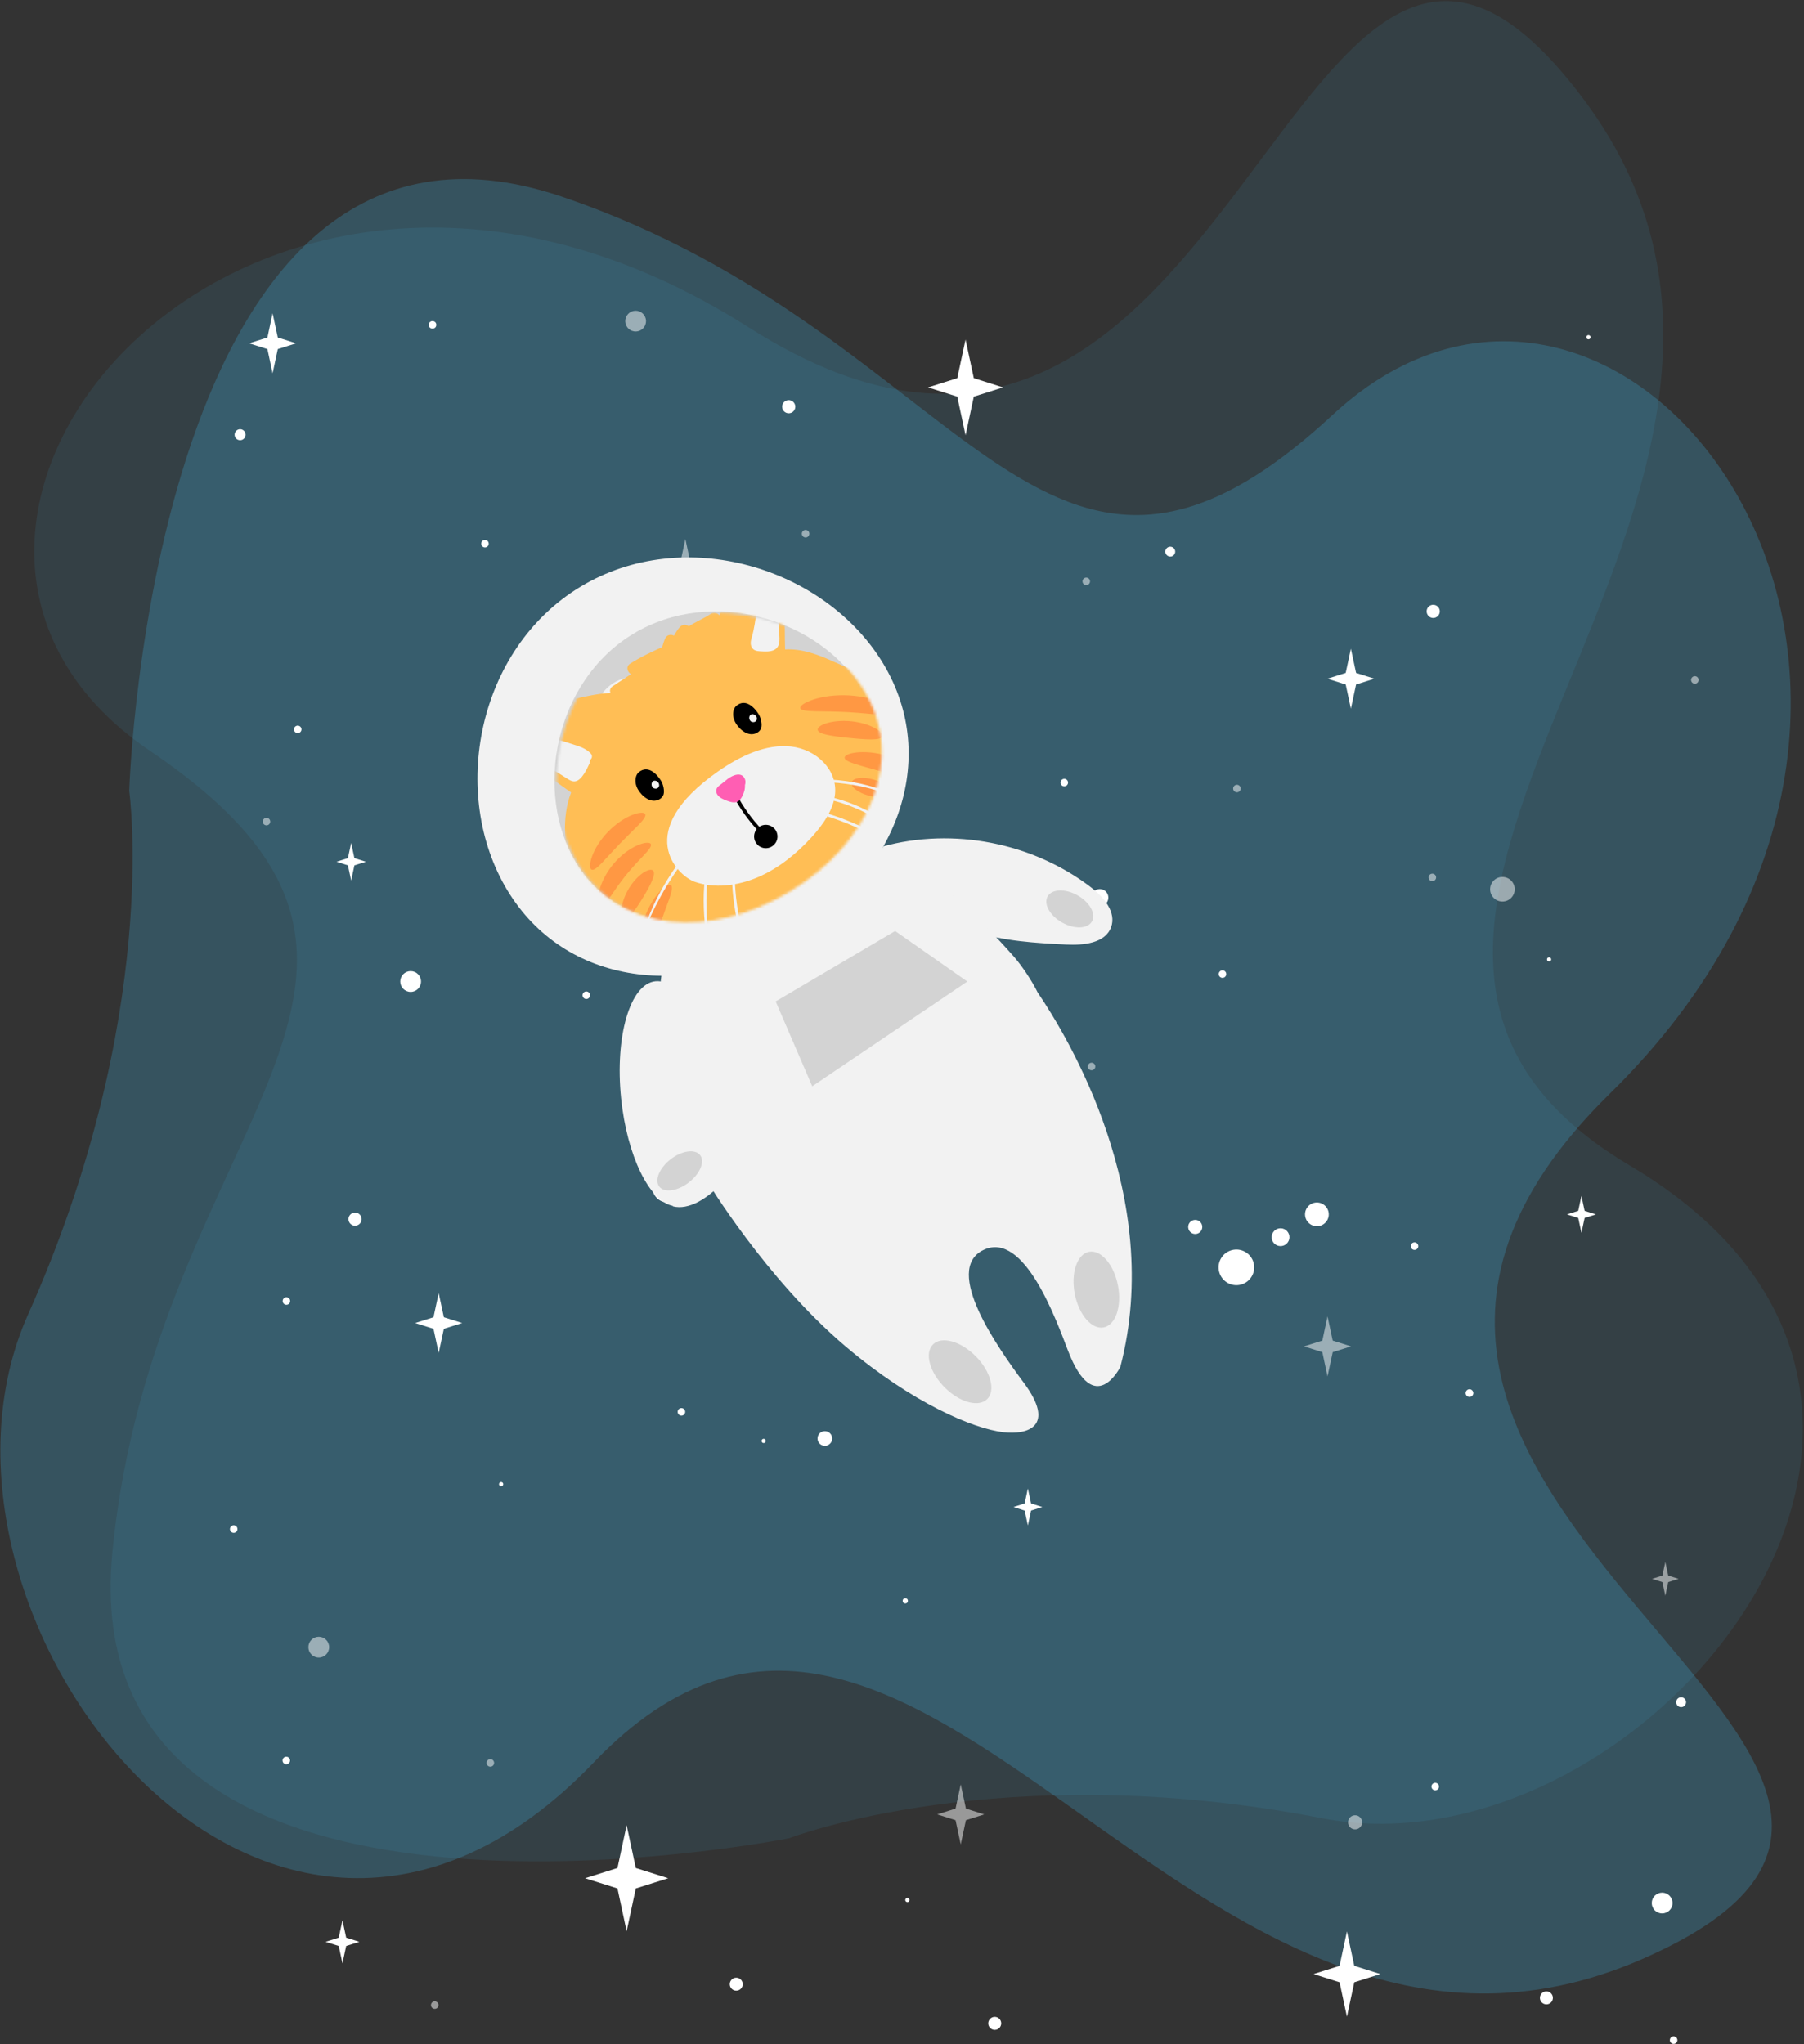 <svg xmlns="http://www.w3.org/2000/svg" xmlns:xlink="http://www.w3.org/1999/xlink" width="692" height="784" version="1.1" viewBox="0 0 692 784"><rect x="0" y="0" width="692" height="784" fill="#333333" stroke="none"/><title>cat-in-space</title><desc>Created with Sketch.</desc><defs><path id="path-1" d="M118.534,29.933 C102.424,3.21 61.126,-9.677 30.79,8.61 C0.454,26.898 -7.433,69.435 8.676,96.158 C24.786,122.881 59.703,125.184 90.039,106.896 C120.376,88.609 134.644,56.656 118.534,29.933 Z"/></defs><g id="Page-1" fill="none" fill-rule="evenodd" stroke="none" stroke-width="1"><g id="cat-in-space" transform="translate(-184, -140)"><path id="Path" fill="#41B4E6" fill-rule="nonzero" d="M233.576,443.312 C233.576,443.312 242.299,162.246 399.299,215.353 C556.299,268.46 582.852,403.268 695.193,299.098 C807.534,194.928 962.767,401.258 801.406,559.54 C640.045,717.822 987.278,815.864 813.661,891.438 C640.044,967.012 536.936,685.14 411.809,815.863 C286.682,946.586 143.703,758.289 194.767,644.097 C245.831,529.905 233.576,443.312 233.576,443.312 Z" opacity=".25"/><path id="Path" fill="#41B4E6" fill-rule="nonzero" d="M486.691,844.985 C486.691,844.985 210.956,900.16 227.116,735.211 C243.276,570.262 368.564,513.86 241.653,428.038 C114.742,342.216 280.542,144.277 471.263,265.587 C661.984,386.897 678.817,26.48 791.757,178.464 C904.697,330.448 653.51,494.728 809.181,586.989 C964.852,679.25 813.839,861.167 691.048,837.299 C568.257,813.432 486.691,844.985 486.691,844.985 Z" opacity=".1"/><g id="Group" fill="#FFF" fill-rule="nonzero" transform="translate(272, 259)"><path id="Path" d="M337.161,225.247 C337.161,223.43 335.688,221.957 333.871,221.957 C332.054,221.957 330.581,223.43 330.581,225.247 C330.581,227.064 332.054,228.537 333.871,228.537 C335.689,228.537 337.161,227.064 337.161,225.247 Z"/><path id="Path" d="M296.062,656.988 C296.062,655.613 294.947,654.498 293.572,654.498 C292.197,654.498 291.083,655.613 291.083,656.988 C291.083,658.363 292.198,659.477 293.572,659.477 C294.947,659.477 296.062,658.363 296.062,656.988 Z"/><path id="Path" d="M174.016,336.287 C174.016,333.037 171.382,330.402 168.132,330.402 C164.882,330.402 162.248,333.037 162.248,336.287 C162.248,339.537 164.882,342.171 168.132,342.171 C171.382,342.171 174.016,339.537 174.016,336.287 Z"/><path id="Path" d="M553.568,610.84 C553.568,608.64 551.785,606.857 549.585,606.857 C547.385,606.857 545.602,608.64 545.602,610.84 C545.602,613.039 547.385,614.823 549.585,614.823 C551.785,614.823 553.568,613.039 553.568,610.84 Z"/><path id="Path" d="M493.029,222.038 C493.029,219.433 490.918,217.322 488.313,217.322 C485.709,217.322 483.597,219.433 483.597,222.038 C483.597,224.643 485.709,226.754 488.313,226.754 C490.918,226.754 493.029,224.642 493.029,222.038 Z" opacity=".5"/><path id="Path" d="M73.498,257.426 C73.498,255.226 71.715,253.443 69.515,253.443 C67.316,253.443 65.532,255.226 65.532,257.426 C65.532,259.626 67.315,261.409 69.515,261.409 C71.715,261.409 73.498,259.625 73.498,257.426 Z"/><path id="Path" d="M174.832,422.468 C174.832,421.671 174.186,421.025 173.389,421.025 C172.592,421.025 171.947,421.671 171.947,422.468 C171.947,423.265 172.593,423.91 173.389,423.91 C174.186,423.91 174.832,423.264 174.832,422.468 Z"/><circle id="Oval" cx="556.863" cy="533.81" r="1.893"/><circle id="Oval" cx="360.903" cy="92.553" r="1.893"/><path id="Path" d="M3.09,467.412 C3.09,466.615 2.444,465.97 1.647,465.97 C0.851,465.97 0.205,466.616 0.205,467.412 C0.205,468.209 0.851,468.854 1.647,468.854 C2.444,468.854 3.09,468.208 3.09,467.412 Z"/><path id="Path" d="M23.311,379.954 C23.311,379.157 22.665,378.512 21.868,378.512 C21.072,378.512 20.426,379.158 20.426,379.954 C20.426,380.751 21.072,381.396 21.868,381.396 C22.665,381.396 23.311,380.75 23.311,379.954 Z"/><path id="Path" d="M277.807,208.363 C277.795,207.567 277.14,206.931 276.343,206.942 C275.547,206.954 274.911,207.61 274.923,208.406 C274.935,209.202 275.59,209.838 276.387,209.826 C277.183,209.815 277.819,209.159 277.807,208.363 Z"/><path id="Path" d="M27.646,160.708 C27.634,159.911 26.979,159.276 26.182,159.287 C25.385,159.299 24.75,159.955 24.762,160.751 C24.774,161.548 25.429,162.183 26.226,162.171 C27.022,162.16 27.658,161.505 27.646,160.708 Z"/><path id="Path" d="M222.458,85.684 C222.458,84.887 221.812,84.241 221.016,84.241 C220.219,84.241 219.574,84.887 219.574,85.684 C219.574,86.481 220.22,87.126 221.016,87.126 C221.812,87.126 222.458,86.481 222.458,85.684 Z" opacity=".5"/><path id="Path" d="M332.128,289.749 C331.983,288.966 331.231,288.448 330.447,288.593 C329.664,288.738 329.146,289.49 329.291,290.274 C329.436,291.058 330.188,291.575 330.972,291.43 C331.755,291.284 332.273,290.532 332.128,289.749 Z" opacity=".5"/><path id="Path" d="M382.383,254.582 C382.383,253.785 381.737,253.14 380.94,253.14 C380.144,253.14 379.498,253.786 379.498,254.582 C379.498,255.378 380.144,256.024 380.94,256.024 C381.737,256.024 382.383,255.378 382.383,254.582 Z"/><path id="Path" d="M563.569,141.763 C563.569,140.967 562.923,140.321 562.127,140.321 C561.33,140.321 560.685,140.967 560.685,141.763 C560.685,142.56 561.331,143.205 562.127,143.205 C562.923,143.205 563.569,142.56 563.569,141.763 Z" opacity=".5"/><path id="Path" d="M330.128,103.969 C330.128,103.172 329.482,102.527 328.686,102.527 C327.889,102.527 327.243,103.173 327.243,103.969 C327.243,104.765 327.889,105.411 328.686,105.411 C329.482,105.411 330.128,104.765 330.128,103.969 Z" opacity=".5"/><path id="Path" d="M295.497,275.454 C295.497,274.657 294.851,274.012 294.055,274.012 C293.258,274.012 292.612,274.658 292.612,275.454 C292.612,276.251 293.258,276.896 294.055,276.896 C294.852,276.896 295.497,276.25 295.497,275.454 Z" opacity=".5"/><path id="Path" d="M462.88,217.507 C462.88,216.71 462.234,216.065 461.438,216.065 C460.641,216.065 459.995,216.711 459.995,217.507 C459.995,218.304 460.641,218.949 461.438,218.949 C462.234,218.949 462.88,218.304 462.88,217.507 Z" opacity=".5"/><path id="Path" d="M217.071,36.971 C217.071,35.577 215.941,34.447 214.547,34.447 C213.153,34.447 212.023,35.577 212.023,36.971 C212.023,38.365 213.153,39.495 214.547,39.495 C215.941,39.495 217.071,38.365 217.071,36.971 Z"/><path id="Path" d="M50.716,348.554 C50.716,347.16 49.586,346.03 48.191,346.03 C46.796,346.03 45.667,347.16 45.667,348.554 C45.667,349.948 46.797,351.078 48.191,351.078 C49.585,351.078 50.716,349.948 50.716,348.554 Z"/><path id="Path" d="M456.037,358.91 C456.037,358.113 455.391,357.468 454.594,357.468 C453.797,357.468 453.152,358.114 453.152,358.91 C453.152,359.706 453.798,360.352 454.594,360.352 C455.391,360.352 456.037,359.706 456.037,358.91 Z"/><path id="Path" d="M387.914,183.408 C387.914,182.611 387.268,181.966 386.472,181.966 C385.675,181.966 385.029,182.612 385.029,183.408 C385.029,184.204 385.675,184.85 386.472,184.85 C387.268,184.85 387.914,184.204 387.914,183.408 Z" opacity=".5"/><path id="Path" d="M138.34,262.683 C138.34,261.886 137.694,261.241 136.898,261.241 C136.101,261.241 135.456,261.887 135.456,262.683 C135.456,263.48 136.102,264.125 136.898,264.125 C137.694,264.125 138.34,263.48 138.34,262.683 Z"/><path id="Path" d="M99.475,89.499 C99.475,88.702 98.829,88.057 98.033,88.057 C97.236,88.057 96.591,88.703 96.591,89.499 C96.591,90.295 97.237,90.941 98.033,90.941 C98.829,90.941 99.475,90.296 99.475,89.499 Z"/><path id="Path" d="M15.667,196.089 C15.667,195.292 15.021,194.646 14.225,194.646 C13.428,194.646 12.783,195.292 12.783,196.089 C12.783,196.885 13.429,197.531 14.225,197.531 C15.021,197.532 15.667,196.886 15.667,196.089 Z" opacity=".5"/><circle id="Oval" cx="259.26" cy="494.95" r="1"/><path id="Path" d="M231.22,432.672 C231.22,431.12 229.961,429.861 228.409,429.861 C226.857,429.861 225.598,431.119 225.598,432.672 C225.598,434.224 226.856,435.483 228.409,435.483 C229.962,435.483 231.22,434.225 231.22,432.672 Z"/><path id="Path" d="M175.428,201.713 C175.428,200.16 174.17,198.902 172.618,198.902 C171.066,198.902 169.807,200.16 169.807,201.713 C169.807,203.265 171.065,204.523 172.618,204.523 C174.169,204.523 175.428,203.265 175.428,201.713 Z"/><path id="Path" d="M6.205,47.712 C6.205,46.548 5.261,45.604 4.097,45.604 C2.933,45.604 1.989,46.548 1.989,47.712 C1.989,48.876 2.933,49.82 4.097,49.82 C5.261,49.82 6.205,48.876 6.205,47.712 Z"/><path id="Path" d="M477.154,415.266 C477.154,414.452 476.494,413.793 475.681,413.793 C474.867,413.793 474.207,414.453 474.207,415.266 C474.207,416.08 474.867,416.74 475.681,416.74 C476.494,416.739 477.154,416.08 477.154,415.266 Z"/><path id="Path" d="M23.265,556.172 C23.265,555.375 22.619,554.73 21.823,554.73 C21.026,554.73 20.381,555.376 20.381,556.172 C20.381,556.969 21.027,557.615 21.823,557.615 C22.619,557.614 23.265,556.968 23.265,556.172 Z"/><polygon id="Path" points="519.85 348.096 518.625 353.811 517.4 348.096 513.075 346.73 517.4 345.365 518.625 339.649 519.85 345.365 524.175 346.73"/><polygon id="Path" points="131.33 162.859 128.156 177.673 124.981 162.859 113.771 159.321 124.981 155.783 128.156 140.969 131.33 155.783 142.54 159.321"/><polygon id="Path" points="285.547 33.11 282.373 47.924 279.198 33.11 267.988 29.572 279.198 26.034 282.373 11.22 285.547 26.034 296.757 29.572"/><polygon id="Path" points="176.894 101.456 174.903 110.745 172.913 101.456 165.884 99.238 172.913 97.02 174.903 87.731 176.894 97.02 183.922 99.238" opacity=".5"/><polygon id="Path" points="18.558 14.885 16.568 24.174 14.577 14.885 7.549 12.667 14.577 10.448 16.568 1.16 18.558 10.448 25.586 12.667"/><polygon id="Path" points="432.179 143.507 430.189 152.795 428.198 143.507 421.17 141.288 428.198 139.07 430.189 129.782 432.179 139.07 439.208 141.288"/><polygon id="Path" points="47.947 212.882 46.703 218.688 45.459 212.882 41.066 211.496 45.459 210.109 46.703 204.304 47.947 210.109 52.339 211.496"/><polygon id="Path" points="82.261 390.613 80.27 399.901 78.28 390.613 71.251 388.395 78.28 386.177 80.27 376.888 82.261 386.177 89.289 388.395"/><polygon id="Path" points="155.889 605.244 152.371 621.656 148.854 605.244 136.435 601.324 148.854 597.404 152.371 580.991 155.889 597.404 168.307 601.324"/><polygon id="Path" points="423.216 399.576 421.225 408.864 419.235 399.576 412.206 397.358 419.235 395.139 421.225 385.851 423.216 395.139 430.244 397.358" opacity=".5"/><polygon id="Path" points="44.793 627.302 43.364 633.967 41.936 627.302 36.893 625.71 41.936 624.118 43.364 617.453 44.793 624.118 49.836 625.71"/><path id="Path" d="M196.908,641.953 C196.908,640.578 195.794,639.464 194.419,639.464 C193.044,639.464 191.93,640.578 191.93,641.953 C191.93,643.328 193.045,644.442 194.419,644.442 C195.794,644.442 196.908,643.328 196.908,641.953 Z"/><path id="Path" d="M507.679,647.21 C507.679,645.835 506.564,644.721 505.189,644.721 C503.814,644.721 502.7,645.836 502.7,647.21 C502.7,648.585 503.815,649.699 505.189,649.699 C506.564,649.7 507.679,648.585 507.679,647.21 Z"/><path id="Path" d="M38.264,512.706 C38.264,510.506 36.481,508.723 34.281,508.723 C32.081,508.723 30.298,510.506 30.298,512.706 C30.298,514.906 32.081,516.689 34.281,516.689 C36.481,516.689 38.264,514.905 38.264,512.706 Z" opacity=".5"/><path id="Path" d="M159.542,5.592 C160.335,3.54 159.315,1.234 157.263,0.441 C155.212,-0.352 152.905,0.668 152.112,2.719 C151.319,4.771 152.339,7.077 154.39,7.871 C156.443,8.664 158.749,7.644 159.542,5.592 Z" opacity=".5"/><path id="Path" d="M80.198,649.978 C80.198,649.181 79.552,648.536 78.756,648.536 C77.959,648.536 77.314,649.182 77.314,649.978 C77.314,650.775 77.96,651.42 78.756,651.42 C79.552,651.421 80.198,650.775 80.198,649.978 Z" opacity=".5"/><path id="Path" d="M101.538,557.098 C101.538,556.302 100.892,555.656 100.096,555.656 C99.3,555.656 98.654,556.302 98.654,557.098 C98.654,557.895 99.3,558.541 100.096,558.541 C100.892,558.54 101.538,557.894 101.538,557.098 Z" opacity=".5"/><path id="Path" d="M434.506,579.88 C434.506,578.386 433.295,577.175 431.802,577.175 C430.308,577.175 429.098,578.386 429.098,579.88 C429.098,581.373 430.309,582.584 431.802,582.584 C433.296,582.584 434.506,581.373 434.506,579.88 Z" opacity=".5"/><path id="Path" d="M463.988,566.17 C463.988,565.373 463.342,564.728 462.546,564.728 C461.749,564.728 461.104,565.374 461.104,566.17 C461.104,566.966 461.75,567.612 462.546,567.612 C463.343,567.612 463.988,566.966 463.988,566.17 Z"/><path id="Path" d="M321.699,181.13 C321.699,180.333 321.053,179.688 320.257,179.688 C319.46,179.688 318.815,180.334 318.815,181.13 C318.815,181.927 319.461,182.572 320.257,182.572 C321.053,182.572 321.699,181.926 321.699,181.13 Z"/><path id="Path" d="M194.452,242.724 C194.452,241.736 193.652,240.936 192.664,240.936 C191.677,240.936 190.877,241.736 190.877,242.724 C190.877,243.711 191.677,244.511 192.664,244.511 C193.652,244.511 194.452,243.711 194.452,242.724 Z"/><circle id="Oval" cx="77.908" cy="5.592" r="1.442"/><path id="Path" d="M205.744,433.614 C205.744,433.166 205.381,432.803 204.933,432.803 C204.485,432.803 204.122,433.166 204.122,433.614 C204.122,434.062 204.485,434.425 204.933,434.425 C205.381,434.425 205.744,434.062 205.744,433.614 Z"/><path id="Path" d="M260.883,609.672 C260.883,609.224 260.52,608.861 260.072,608.861 C259.624,608.861 259.261,609.224 259.261,609.672 C259.261,610.12 259.624,610.483 260.072,610.483 C260.519,610.483 260.883,610.12 260.883,609.672 Z"/><path id="Path" d="M522.13,10.328 C522.13,9.88 521.767,9.517 521.319,9.517 C520.871,9.517 520.508,9.88 520.508,10.328 C520.508,10.776 520.871,11.139 521.319,11.139 C521.767,11.139 522.13,10.776 522.13,10.328 Z"/><path id="Path" d="M507.033,248.948 C507.033,248.5 506.67,248.137 506.222,248.137 C505.774,248.137 505.41,248.5 505.41,248.948 C505.41,249.396 505.773,249.759 506.222,249.759 C506.67,249.76 507.033,249.397 507.033,248.948 Z"/><path id="Path" d="M105.043,450.197 C105.043,449.749 104.68,449.386 104.231,449.386 C103.783,449.386 103.42,449.749 103.42,450.197 C103.42,450.645 103.783,451.008 104.231,451.008 C104.679,451.008 105.043,450.645 105.043,450.197 Z"/><path id="Path" d="M555.427,663.414 C555.427,662.617 554.781,661.971 553.985,661.971 C553.188,661.971 552.543,662.617 552.543,663.414 C552.543,664.21 553.189,664.856 553.985,664.856 C554.781,664.856 555.427,664.21 555.427,663.414 Z"/><path id="Path" d="M373.185,351.546 C373.185,350.052 371.974,348.842 370.48,348.842 C368.986,348.842 367.776,350.053 367.776,351.546 C367.776,353.04 368.987,354.251 370.48,354.251 C371.975,354.251 373.185,353.04 373.185,351.546 Z"/><polygon id="Path" points="307.509 460.325 306.284 466.04 305.059 460.325 300.734 458.959 305.059 457.594 306.284 451.878 307.509 457.594 311.834 458.959"/><polygon id="Path" points="224.044 365.697 222.819 371.413 221.594 365.697 217.269 364.332 221.594 362.967 222.819 357.251 224.044 362.967 228.369 364.332"/><polygon id="Path" points="282.518 579.059 280.528 588.348 278.537 579.059 271.508 576.841 278.537 574.622 280.528 565.334 282.518 574.622 289.546 576.841" opacity=".5"/><polygon id="Path" points="431.496 641.223 428.669 654.417 425.841 641.223 415.858 638.072 425.841 634.921 428.669 621.727 431.496 634.921 441.48 638.072"/><polygon id="Path" points="551.922 487.744 550.801 492.975 549.68 487.744 545.723 486.496 549.68 485.246 550.801 480.016 551.922 485.246 555.879 486.496" opacity=".5"/><path id="Path" d="M464.298,115.476 C464.298,114.082 463.168,112.952 461.774,112.952 C460.38,112.952 459.25,114.082 459.25,115.476 C459.25,116.87 460.38,118 461.774,118 C463.168,118 464.298,116.87 464.298,115.476 Z"/><g id="Path"><path d="M14.007,23.933 C14.625,27.655 12.109,31.172 8.387,31.79 C4.665,32.408 1.148,29.892 0.53,26.17 C-0.088,22.448 2.428,18.931 6.15,18.313 C9.871,17.695 13.389,20.211 14.007,23.933 Z" transform="translate(379, 342)"/><path d="M27.576,12.921 C27.885,14.782 26.627,16.541 24.766,16.85 C22.905,17.159 21.146,15.901 20.837,14.04 C20.528,12.179 21.786,10.42 23.647,10.111 C25.508,9.802 27.267,11.06 27.576,12.921 Z" transform="translate(379, 342)"/><path d="M42.641,3.969 C43.053,6.45 41.375,8.795 38.894,9.207 C36.413,9.619 34.068,7.942 33.656,5.46 C33.244,2.979 34.921,0.634 37.403,0.222 C39.883,-0.19 42.229,1.488 42.641,3.969 Z" transform="translate(379, 342)"/></g></g><rect id="Rectangle" width="1080" height="1080" x="0" y="0"/><g id="Group" transform="translate(367, 353)"><g><g fill-rule="nonzero"><path id="Path" fill="#F2F2F2" d="M155.556,111.656 C182.716,104.225 213.208,110.204 235.551,127.342 C240.392,131.056 245.306,136.846 243.212,142.577 C240.944,148.785 232.617,149.571 226.015,149.247 C214.063,148.66 201.966,147.929 190.569,144.283 C179.171,140.637 168.374,133.722 162.439,123.331"/><path id="Path" fill="#F2F2F2" d="M99.02,110.476 C62.522,132.478 62.591,197.465 86.813,237.645 C87.223,238.325 87.655,238.974 88.077,239.637 L87.998,239.611 C87.998,239.611 110.53,277.224 141.407,303.417 C166.889,325.034 190.332,334.934 201.942,336.278 C211.162,337.346 222.195,334.109 209.741,317.332 C199.831,303.982 178.53,273.985 194.239,266.381 C209.948,258.777 222.271,293.564 226.706,305.081 C236.827,331.36 246.766,311.202 246.766,311.202 C263.745,245.925 226.567,184.554 215.025,167.602 C212.991,163.419 209.087,157.488 205.923,153.886 C177.991,122.089 135.518,88.474 99.02,110.476 Z"/><polygon id="Path" fill="#D3D3D3" points="114.538 171.056 160.374 144.053 188.056 163.425 128.564 203.605"/><path id="Path" fill="#F2F2F2" d="M155.77,41.456 C133.603,4.684 79.533,-12.008 39.716,11.994 C-0.101,35.997 -10.586,91.605 11.582,128.377 C33.749,165.149 81.13,170.744 120.946,146.742 C160.762,122.739 177.937,78.228 155.77,41.456 Z"/><path id="Path" fill="#D3D3D3" d="M147.705,51.372 C131.595,24.649 90.297,11.762 59.961,30.049 C29.625,48.337 21.738,90.874 37.847,117.597 C53.957,144.32 88.874,146.623 119.21,128.335 C149.547,110.048 163.815,78.095 147.705,51.372 Z"/><path id="Path" fill="#F2F2F2" d="M75.852,54.469 C71.573,47.371 60.603,43.948 52.545,48.805 C44.487,53.663 42.392,64.962 46.671,72.06 C50.95,79.158 60.225,79.77 68.283,74.912 C76.342,70.055 80.131,61.567 75.852,54.469 Z"/><path id="Path" fill="#F2F2F2" d="M56.945,89.102 C54.931,85.762 49.769,84.151 45.977,86.437 C42.185,88.723 41.199,94.04 43.213,97.381 C45.227,100.722 49.591,101.009 53.383,98.723 C57.175,96.437 58.958,92.443 56.945,89.102 Z"/><path id="Path" fill="#F2F2F2" d="M105.465,213.844 C103.493,210.08 97.849,211.408 94.025,213.262 C93.025,213.747 92.022,214.239 91.022,214.738 C91.004,211.484 90.828,208.11 90.472,204.653 C88.017,180.829 78.144,162.328 68.42,163.33 C58.696,164.332 52.803,184.457 55.258,208.281 C57.526,230.288 66.124,247.716 75.087,249.462 L75.155,249.65 C87.015,252.589 103.581,232.808 105.824,218.535 C106.071,216.958 106.206,215.258 105.465,213.844 Z"/><path id="Path" fill="#D3D3D3" d="M191.285,307.147 C197.023,312.94 198.991,320.295 195.679,323.574 C192.368,326.854 185.032,324.817 179.294,319.024 C173.556,313.231 171.588,305.876 174.9,302.597 C178.211,299.317 185.547,301.354 191.285,307.147 Z"/><path id="Path" fill="#D3D3D3" d="M74.286,231.557 C78.617,228.227 83.671,227.535 85.574,230.011 C87.477,232.487 85.509,237.193 81.178,240.522 C76.847,243.852 71.793,244.544 69.89,242.068 C67.987,239.593 69.955,234.887 74.286,231.557 Z"/><path id="Path" fill="#D3D3D3" d="M230.302,130.35 C235.003,132.988 237.5,137.467 235.88,140.355 C234.259,143.243 229.135,143.445 224.434,140.807 C219.733,138.169 217.236,133.69 218.856,130.802 C220.477,127.915 225.601,127.712 230.302,130.35 Z"/><ellipse id="Oval" cx="237.547" cy="281.583" fill="#D3D3D3" rx="8.439" ry="14.763" transform="translate(237.547, 281.583) rotate(-10.982) translate(-237.547, -281.583)"/></g><g id="Clipped" transform="translate(30, 22)"><mask id="mask-2" fill="#fff"><use xlink:href="#path-1"/></mask><g id="Group" mask="url(#mask-2)"><g transform="translate(-22, -23)"><path id="Path" fill="#FFBE55" fill-rule="nonzero" d="M39.51,145.728 C40.93,144.414 41.742,142.648 42.775,141.077 C43.379,142.583 43.554,144.388 43.95,145.835 C44.462,147.707 45.073,149.564 45.752,151.382 C47.27,155.446 49.285,159.425 51.792,162.969 C52.664,164.202 54.823,164.3 55.702,163 C57.512,160.32 58.345,157.352 59.692,154.451 C60.837,151.988 62.431,149.719 64.161,147.58 C64.36,148.495 64.501,149.428 64.685,150.336 C65.039,152.083 67.091,153.205 68.625,151.975 C69.367,151.38 75.191,146.988 77.262,145.108 C77.392,145.205 77.51,145.29 77.579,145.343 C78.352,145.946 79.189,146.485 80.158,146.696 C83.746,147.477 87.34,144.592 89.836,141.891 C90.556,142.257 91.253,142.536 92.298,142.364 C94.11,142.066 94.611,140.74 95.87,139.731 C98.715,137.451 103.164,141.798 106.28,139.131 C107.594,138.007 107.579,136.068 108.699,134.761 C111.012,132.063 112.3,134.147 114.958,133.381 C117.139,132.753 117.911,130.82 118.433,128.779 C122.496,126.766 132.202,122.678 131.204,117.92 C131.533,117.79 131.862,117.661 132.19,117.531 C133.086,117.157 134.044,116.948 134.936,116.554 C136.103,116.038 137.304,115.36 138.096,114.327 C139.71,112.221 139.725,109.821 142.544,108.602 C144.611,107.708 146.918,107.332 149.046,106.587 C150.777,105.98 151.078,103.419 149.624,102.362 C148.274,101.382 146.771,100.552 145.374,99.597 C150.354,97.56 155.296,96.006 160.755,95.291 C163.786,94.894 168.501,94.009 167.522,89.911 C166.732,86.606 163.37,83.504 161.171,81.059 C158.013,77.546 154.283,74.91 150.315,72.55 C153.386,71.76 156.588,71.37 159.575,70.21 C161.062,69.632 161.541,67.679 160.596,66.436 C158.731,63.982 156.116,62.315 153.68,60.479 C152.057,59.255 150.413,58.062 148.652,57.042 C148.531,56.972 148.406,56.908 148.282,56.842 C149.073,56.634 149.865,56.424 150.648,56.17 C152.351,55.617 152.72,52.935 151.226,51.946 C144.548,47.524 136.236,45.178 128.959,41.838 C123.046,39.124 116.726,36.708 110.151,37.069 C110.078,34.408 110.042,31.744 110.039,29.074 C110.034,24.4 109.909,19.725 109.521,15.065 C109.191,11.099 108.283,7.133 108.17,3.163 C108.142,2.169 107.643,1.554 106.973,1.273 C106.013,0.281 104.4,-0.001 103.443,1.473 C102.815,2.44 102.188,3.423 101.559,4.415 C100.438,3.413 98.358,3.339 97.511,5.117 C97.149,5.875 96.751,6.626 96.331,7.371 C95.478,7.072 94.508,7.255 93.839,8.252 C90.646,13.009 87.207,18.482 84.949,23.999 C84.184,23.082 82.834,22.605 81.565,23.459 C78.909,25.248 75.906,26.44 73.239,28.187 C72.265,27.463 70.804,27.323 69.777,28.487 C68.883,29.501 68.18,30.625 67.542,31.788 C66.385,31.192 64.804,31.37 64.128,32.902 C63.663,33.958 63.319,35.049 63.015,36.152 C58.814,38.106 54.6,39.992 50.697,42.544 C48.965,43.676 49.63,45.72 51.032,46.544 C48.71,48.1 46.383,49.65 44.039,51.173 C42.991,51.854 42.825,52.87 43.16,53.751 C38.208,53.96 33.272,55.171 28.464,56.22 C23.197,57.367 17.378,57.331 12.401,59.514 C11.148,60.064 10.788,61.223 11.013,62.263 C9.046,62.784 7.066,63.248 5.048,63.568 C3.609,63.796 2.975,64.951 3.005,66.085 C2.954,66.097 2.903,66.111 2.852,66.122 C1.631,66.399 0.441,67.508 0.732,68.897 C1.805,74.024 8.73,78.66 12.74,81.342 C16.717,84.001 20.76,86.613 24.601,89.468 C25.729,90.306 26.907,91.101 28.084,91.901 C26.145,96.848 25.558,102.236 25.734,107.543 C25.93,113.456 26.646,120.444 29.03,125.896 C29.61,127.223 31.606,128.043 32.804,126.917 C32.865,126.859 32.926,126.793 32.986,126.725 C32.974,126.897 32.96,127.072 32.956,127.233 C32.914,129.09 32.906,130.95 33.069,132.8 C33.426,136.858 34.411,140.861 35.737,144.704 C36.222,146.113 38.376,146.778 39.51,145.728 Z"/><path id="Path" fill="#F2F2F2" fill-rule="nonzero" d="M3.953,70.588 C3.787,69.561 4.617,68.399 5.684,68.323 C11.069,67.938 16.545,69.999 21.705,71.312 C24.246,71.958 26.699,72.81 29.197,73.596 C31.569,74.342 33.781,75.093 35.542,76.909 C36.452,77.847 36.081,78.926 35.262,79.53 C35.348,79.929 35.322,80.35 35.151,80.728 C34.23,82.756 32.192,87.275 29.63,87.652 C28.361,87.839 27.249,87.026 26.229,86.405 C24.48,85.339 22.808,84.177 21.008,83.192 C17.487,81.266 13.798,79.645 10.516,77.308 C8.31,75.736 4.424,73.5 3.953,70.588 Z"/><path id="Path" fill="#F2F2F2" fill-rule="nonzero" d="M97.294,32.733 C99.448,25.455 99.11,17.543 101.828,10.41 C102.449,8.78 104.161,6.931 105.635,7.7 C106.492,7.941 107.194,8.704 107.023,9.684 C107.32,10.801 107.17,12.047 107.139,13.172 C107.084,15.236 107.12,17.276 106.896,19.329 C106.985,20.316 107.084,21.302 107.207,22.287 C107.448,24.216 107.638,26.13 107.694,28.075 C107.753,30.122 108.177,32.334 107.906,34.369 C107.456,37.752 104.248,38.023 101.437,37.826 C100.199,37.739 98.735,37.812 97.81,36.837 C96.723,35.691 96.882,34.127 97.294,32.733 Z"/><path id="Path" fill="#F2F2F2" fill-rule="nonzero" d="M84.399,83.873 C92.838,77.966 102.845,73.204 112.453,74.297 C122.062,75.39 130.222,83.063 129.319,92.475 C128.739,98.523 124.771,104.207 120.352,109.06 C114.578,115.402 107.657,121.011 99.754,124.405 C91.851,127.799 82.898,128.814 75.477,126.173 C68.718,123.767 51.519,106.89 84.399,83.873 Z"/><path id="Path" fill="#000" fill-rule="nonzero" d="M101.095,105.971 C97.302,101.969 94.075,97.465 91.507,92.586 L90.277,93.233 C92.905,98.224 96.205,102.832 100.086,106.926 L101.095,105.971 Z"/><g id="Group" fill="none" fill-rule="evenodd" stroke-width="1" transform="translate(87, 93)"><path id="Path" fill="#F2F2F2" fill-rule="nonzero" d="M8.896,1.185 C9.757,0.198 11.293,1.534 10.431,2.523 C9.569,3.511 8.033,2.174 8.896,1.185 Z"/><path id="Path" fill="#F2F2F2" fill-rule="nonzero" d="M12.539,6.181 C13.4,5.194 14.936,6.531 14.073,7.519 C13.212,8.507 11.677,7.17 12.539,6.181 Z"/><path id="Path" fill="#F2F2F2" fill-rule="nonzero" d="M17.413,0.97 C18.274,-0.018 19.81,1.319 18.947,2.308 C18.087,3.296 16.551,1.959 17.413,0.97 Z"/><path id="Path" fill="#F2F2F2" fill-rule="nonzero" d="M3.008,5.047 C3.869,4.06 5.405,5.396 4.542,6.385 C3.681,7.372 2.145,6.036 3.008,5.047 Z"/><path id="Path" fill="#F2F2F2" fill-rule="nonzero" d="M6.553,10.256 C7.414,9.268 8.95,10.605 8.087,11.594 C7.227,12.581 5.691,11.244 6.553,10.256 Z"/><path id="Path" fill="#F2F2F2" fill-rule="nonzero" d="M1.065,11.845 C1.926,10.858 3.462,12.194 2.599,13.183 C1.738,14.171 0.202,12.835 1.065,11.845 Z"/></g><path id="Path" fill="#FF5EB3" fill-rule="nonzero" d="M83.746,91.58 C83.594,90.094 84.809,89.325 85.849,88.565 C86.671,87.964 87.407,87.254 88.228,86.649 C90.095,85.275 93.588,83.797 94.764,86.854 C95.035,87.559 94.983,88.353 94.752,89.119 C94.856,90.271 94.54,91.471 94.103,92.53 C93.55,93.871 92.695,95.475 91.105,95.689 C89.703,95.877 88.04,95.198 86.77,94.657 C85.47,94.103 83.905,93.143 83.746,91.58 Z"/><g id="Group" fill="none" fill-rule="evenodd" stroke-width="1" transform="translate(35, 54)"><path id="Path" fill="#FF9843" fill-rule="nonzero" d="M99.337,7.115 C96.89,6.987 94.558,6.924 92.421,6.871 C90.269,6.836 88.329,6.805 86.692,6.779 C83.39,6.697 81.203,6.454 80.985,5.57 C80.774,4.73 82.632,3.388 86.011,2.277 C86.855,2.003 87.79,1.734 88.808,1.521 C89.823,1.278 90.922,1.113 92.083,0.948 C94.407,0.663 96.991,0.544 99.695,0.686 C102.398,0.845 104.953,1.25 107.231,1.791 C108.367,2.084 109.44,2.37 110.422,2.724 C111.41,3.049 112.309,3.42 113.117,3.786 C116.352,5.265 118.049,6.805 117.747,7.616 C117.432,8.47 115.231,8.469 111.941,8.184 C110.312,8.029 108.38,7.845 106.237,7.641 C104.107,7.454 101.782,7.259 99.337,7.115 Z"/><path id="Path" fill="#FF9843" fill-rule="nonzero" d="M91.207,11.319 C93.53,10.614 96.866,10.249 100.508,10.614 C104.149,10.984 107.345,12.01 109.48,13.166 C111.625,14.322 112.722,15.557 112.447,16.39 C112.166,17.244 110.605,17.556 108.35,17.576 C106.088,17.592 103.12,17.353 99.86,17.02 C96.6,16.694 93.644,16.334 91.431,15.866 C89.226,15.395 87.759,14.777 87.654,13.884 C87.552,13.013 88.875,12.023 91.207,11.319 Z"/><path id="Path" fill="#FF9843" fill-rule="nonzero" d="M102.303,27.089 C99.681,26.255 97.98,25.46 97.992,24.555 C98.002,23.684 99.778,22.863 102.742,22.557 C104.221,22.399 105.987,22.401 107.934,22.582 C109.877,22.78 112,23.167 114.169,23.79 C116.335,24.426 118.335,25.236 120.082,26.11 C121.823,27 123.315,27.944 124.48,28.87 C126.819,30.716 127.88,32.361 127.421,33.102 C126.946,33.873 125.084,33.633 122.423,32.932 C121.093,32.575 119.546,32.127 117.856,31.609 C116.169,31.106 114.317,30.553 112.374,29.974 C110.422,29.423 108.563,28.898 106.868,28.419 C105.163,27.951 103.617,27.501 102.303,27.089 Z"/><path id="Path" fill="#FF9843" fill-rule="nonzero" d="M108.845,32.896 C112.885,33.986 115.785,36.26 115.322,37.977 C114.859,39.694 111.209,40.202 107.168,39.113 C103.128,38.024 100.228,35.749 100.691,34.031 C101.154,32.315 104.805,31.807 108.845,32.896 Z"/><path id="Path" fill="#FF9843" fill-rule="nonzero" d="M19.617,92.482 C19.902,90.527 20.394,88.399 21.138,86.24 C21.896,84.085 22.832,82.112 23.822,80.403 C24.831,78.701 25.883,77.258 26.898,76.15 C28.924,73.922 30.662,72.987 31.361,73.502 C32.093,74.038 31.696,75.881 30.803,78.491 C30.349,79.796 29.797,81.312 29.172,82.969 C28.564,84.634 27.893,86.444 27.219,88.357 C26.559,90.274 25.961,92.109 25.403,93.792 C24.864,95.479 24.355,97.011 23.901,98.315 C22.98,100.915 22.147,102.607 21.24,102.572 C20.371,102.542 19.59,100.729 19.386,97.725 C19.279,96.226 19.35,94.442 19.617,92.482 Z"/><path id="Path" fill="#FF9843" fill-rule="nonzero" d="M20.731,78.082 C19.297,80.461 17.902,82.573 16.66,84.075 C15.419,85.569 14.299,86.445 13.446,86.161 C12.612,85.884 12.215,84.457 12.449,82.343 C12.677,80.238 13.582,77.465 15.22,74.75 C16.863,72.037 18.898,69.948 20.656,68.768 C22.419,67.579 23.867,67.268 24.5,67.878 C25.147,68.501 24.893,69.9 24.146,71.693 C23.393,73.491 22.171,75.707 20.731,78.082 Z"/><path id="Path" fill="#FF9843" fill-rule="nonzero" d="M3.63,76.59 C3.787,75.828 3.995,75 4.301,74.141 C4.575,73.266 4.967,72.375 5.39,71.436 C6.281,69.585 7.463,67.638 8.947,65.778 C10.445,63.931 12.094,62.358 13.711,61.091 C14.538,60.477 15.325,59.902 16.12,59.447 C16.894,58.965 17.658,58.584 18.369,58.267 C21.226,57.007 23.258,56.938 23.648,57.704 C24.067,58.516 22.86,59.989 20.968,62.005 C20.494,62.512 19.97,63.044 19.43,63.636 C18.869,64.2 18.312,64.843 17.701,65.481 C16.515,66.797 15.24,68.242 13.964,69.813 C12.703,71.397 11.565,72.951 10.534,74.391 C10.041,75.124 9.534,75.806 9.102,76.475 C8.639,77.129 8.233,77.755 7.838,78.326 C6.275,80.607 5.095,82.102 4.211,81.866 C3.379,81.651 3.011,79.651 3.63,76.59 Z"/><path id="Path" fill="#FF9843" fill-rule="nonzero" d="M11.842,57.485 C10.499,58.886 9.247,60.244 8.09,61.487 C6.95,62.742 5.896,63.877 4.981,64.837 C3.142,66.745 1.731,67.904 0.914,67.51 C0.13,67.136 0.11,65.216 1.094,62.466 C1.58,61.091 2.344,59.537 3.358,57.909 C4.388,56.293 5.677,54.611 7.211,53.013 C8.755,51.424 10.391,50.077 11.97,48.992 C13.562,47.922 15.089,47.104 16.445,46.57 C19.16,45.49 21.079,45.443 21.48,46.213 C21.902,47.016 20.793,48.466 18.951,50.371 C18.023,51.319 16.926,52.412 15.712,53.595 C14.508,54.795 13.195,56.095 11.842,57.485 Z"/></g><g id="Group" fill="none" fill-rule="evenodd" stroke-width="1" transform="translate(90, 57)"><path id="Path" fill="#000" fill-rule="nonzero" d="M10.049,4.958 C10.842,6.235 11.442,8.767 10.986,10.199 C10.472,11.815 8.61,12.733 6.921,12.568 C5.233,12.403 3.739,11.37 2.58,10.132 C1.488,8.967 0.604,7.554 0.326,5.981 C0.048,4.408 0.338,2.539 1.601,1.561 C5.139,-1.182 8.47,2.414 10.049,4.958 Z"/><path id="Path" fill="#F2F2F2" fill-rule="nonzero" d="M8.879,7.624 C8.374,8.073 7.545,8.056 7.009,7.644 C5.982,6.855 6.252,4.822 7.734,4.893 C8.999,4.954 9.917,6.702 8.879,7.624 Z"/></g><g id="Group" fill="none" fill-rule="evenodd" stroke-width="1" transform="translate(52, 83)"><path id="Path" fill="#000" fill-rule="nonzero" d="M10.588,4.458 C11.381,5.735 11.981,8.267 11.525,9.699 C11.011,11.315 9.149,12.233 7.46,12.068 C5.772,11.903 4.278,10.87 3.119,9.632 C2.027,8.467 1.143,7.054 0.865,5.481 C0.587,3.908 0.877,2.039 2.14,1.06 C5.678,-1.681 9.008,1.915 10.588,4.458 Z"/><path id="Path" fill="#F2F2F2" fill-rule="nonzero" d="M9.418,7.125 C8.913,7.574 8.084,7.557 7.548,7.145 C6.521,6.356 6.791,4.323 8.273,4.394 C9.537,4.455 10.456,6.202 9.418,7.125 Z"/></g><g id="Group" fill="none" fill-rule="evenodd" stroke-width="1" transform="translate(56, 86)"><path id="Path" fill="#F2F2F2" fill-rule="nonzero" d="M83.07,3.544 C79.539,2.831 75.611,2.268 71.458,2.05 C67.303,1.873 63.34,2.062 59.757,2.437 C57.972,2.679 56.268,2.87 54.699,3.201 C53.912,3.355 53.145,3.469 52.42,3.639 C51.696,3.812 51.001,3.978 50.337,4.137 C49,4.421 47.828,4.814 46.782,5.104 C46.261,5.258 45.771,5.386 45.328,5.526 C44.888,5.676 44.486,5.812 44.123,5.935 C42.671,6.42 41.851,6.657 41.823,6.589 C41.794,6.521 42.561,6.153 43.977,5.544 C44.333,5.393 44.728,5.226 45.159,5.043 C45.596,4.872 46.08,4.715 46.596,4.533 C47.634,4.185 48.803,3.737 50.142,3.403 C50.808,3.221 51.506,3.03 52.233,2.832 C52.962,2.639 53.734,2.503 54.527,2.328 C56.11,1.955 57.832,1.727 59.639,1.455 C63.266,1.019 67.291,0.798 71.509,0.978 C75.725,1.199 79.711,1.801 83.281,2.578 C85.054,3.02 86.747,3.41 88.287,3.931 C89.06,4.18 89.816,4.389 90.523,4.65 C91.227,4.917 91.904,5.172 92.55,5.417 C93.851,5.877 94.973,6.433 95.973,6.878 C96.47,7.108 96.937,7.311 97.356,7.522 C97.768,7.745 98.145,7.949 98.485,8.133 C99.837,8.873 100.565,9.312 100.531,9.378 C100.496,9.443 99.702,9.13 98.303,8.509 C97.953,8.352 97.566,8.177 97.142,7.987 C96.714,7.805 96.238,7.631 95.735,7.429 C94.721,7.04 93.591,6.539 92.287,6.129 C91.641,5.908 90.965,5.677 90.261,5.436 C89.556,5.198 88.802,5.012 88.034,4.784 C86.502,4.305 84.824,3.954 83.07,3.544 Z"/><path id="Path" fill="#F2F2F2" fill-rule="nonzero" d="M46.766,9.818 C47.281,9.838 47.838,9.883 48.438,9.92 C49.637,10.009 51.008,10.07 52.51,10.271 C53.263,10.36 54.051,10.453 54.872,10.55 C55.693,10.651 56.539,10.811 57.42,10.947 C59.185,11.203 61.046,11.615 63.009,12.023 C66.916,12.926 71.166,14.128 75.518,15.711 C79.858,17.326 83.874,19.166 87.434,21.01 C89.194,21.971 90.877,22.863 92.388,23.813 C93.147,24.279 93.895,24.707 94.586,25.161 C95.274,25.62 95.935,26.06 96.566,26.48 C97.84,27.301 98.924,28.143 99.895,28.852 C100.377,29.212 100.83,29.54 101.235,29.858 C101.632,30.185 101.995,30.484 102.323,30.754 C103.625,31.836 104.321,32.46 104.275,32.518 C104.228,32.576 103.445,32.062 102.07,31.086 C101.727,30.84 101.347,30.568 100.931,30.27 C100.505,29.984 100.043,29.674 99.547,29.341 C98.549,28.682 97.442,27.89 96.151,27.116 C95.513,26.718 94.845,26.3 94.149,25.865 C93.452,25.433 92.7,25.026 91.938,24.581 C90.421,23.672 88.737,22.818 86.981,21.889 C83.43,20.11 79.444,18.317 75.148,16.718 C70.84,15.151 66.643,13.934 62.786,12.986 C60.847,12.555 59.011,12.114 57.267,11.823 C56.397,11.668 55.561,11.49 54.75,11.368 C53.939,11.248 53.159,11.133 52.415,11.023 C50.93,10.775 49.574,10.662 48.387,10.517 C47.794,10.449 47.24,10.385 46.731,10.327 C46.221,10.284 45.755,10.246 45.334,10.211 C43.655,10.063 42.725,9.946 42.727,9.872 C42.729,9.798 43.664,9.774 45.357,9.794 C45.781,9.801 46.251,9.809 46.766,9.818 Z"/><path id="Path" fill="#F2F2F2" fill-rule="nonzero" d="M51.886,7.053 C45.661,7.45 41.888,8.444 41.847,8.244 C41.831,8.18 42.755,7.873 44.467,7.464 C46.178,7.052 48.69,6.592 51.829,6.296 C54.966,5.996 58.738,5.92 62.899,6.288 C67.057,6.652 71.598,7.505 76.199,8.958 C80.791,10.44 84.985,12.374 88.586,14.486 C92.191,16.595 95.221,18.843 97.605,20.905 C99.992,22.965 101.773,24.795 102.929,26.122 C104.087,27.447 104.662,28.232 104.613,28.275 C104.464,28.414 101.965,25.418 97.12,21.489 C92.311,17.559 84.932,12.868 75.873,9.981 C66.814,7.087 58.082,6.637 51.886,7.053 Z"/><path id="Path" fill="#F2F2F2" fill-rule="nonzero" d="M38.507,64.859 C38.198,63.967 37.821,62.958 37.494,61.815 C37.323,61.245 37.144,60.648 36.957,60.027 C36.774,59.404 36.619,58.746 36.441,58.069 C36.071,56.719 35.772,55.253 35.442,53.714 C34.84,50.624 34.328,47.196 34.029,43.572 C33.753,39.947 33.718,36.48 33.825,33.334 C33.909,31.762 33.973,30.267 34.125,28.876 C34.194,28.18 34.244,27.506 34.326,26.862 C34.412,26.219 34.495,25.601 34.574,25.011 C34.717,23.83 34.93,22.774 35.094,21.845 C35.253,20.914 35.43,20.12 35.591,19.475 C35.901,18.182 36.106,17.477 36.178,17.492 C36.353,17.527 35.81,20.409 35.327,25.103 C35.271,25.69 35.211,26.305 35.149,26.945 C35.089,27.585 35.061,28.255 35.011,28.946 C34.899,30.328 34.868,31.808 34.812,33.365 C34.761,36.48 34.825,39.905 35.097,43.488 C35.393,47.07 35.87,50.462 36.412,53.53 C36.713,55.058 36.976,56.515 37.305,57.862 C37.463,58.536 37.596,59.193 37.757,59.816 C37.919,60.439 38.074,61.036 38.223,61.607 C39.44,66.166 40.431,68.926 40.263,68.989 C40.194,69.015 39.88,68.351 39.37,67.123 C39.111,66.509 38.811,65.753 38.507,64.859 Z"/><path id="Path" fill="#F2F2F2" fill-rule="nonzero" d="M24.014,61.99 C23.35,56.846 22.547,49.645 23.123,41.67 C23.433,37.689 24.099,33.923 25.047,30.59 C25.994,27.256 27.19,24.355 28.428,22.046 C29.661,19.734 30.869,17.984 31.792,16.851 C32.711,15.715 33.29,15.15 33.339,15.191 C33.506,15.316 31.354,17.75 29.106,22.389 C27.976,24.698 26.878,27.568 26.001,30.852 C25.123,34.136 24.498,37.836 24.193,41.752 C23.626,49.602 24.298,56.753 24.768,61.906 C25.013,64.479 25.211,66.565 25.349,68.023 C25.473,69.47 25.508,70.275 25.435,70.285 C25.362,70.295 25.186,69.508 24.935,68.077 C24.684,66.644 24.356,64.568 24.014,61.99 Z"/><path id="Path" fill="#F2F2F2" fill-rule="nonzero" d="M0.792,56.327 C1.004,55.682 1.282,54.9 1.645,54.008 C2.003,53.114 2.391,52.085 2.897,50.983 C3.384,49.871 3.927,48.658 4.571,47.383 C5.182,46.091 5.915,44.753 6.673,43.338 C8.239,40.534 10.084,37.517 12.204,34.475 C14.342,31.445 16.55,28.682 18.652,26.255 C19.725,25.059 20.733,23.914 21.739,22.9 C22.718,21.861 23.674,20.937 24.553,20.1 C25.417,19.248 26.252,18.534 26.971,17.892 C27.686,17.247 28.327,16.719 28.861,16.3 C29.921,15.454 30.529,15.014 30.577,15.07 C30.692,15.204 28.452,17.189 25.087,20.639 C24.248,21.504 23.331,22.451 22.388,23.508 C21.418,24.54 20.444,25.697 19.401,26.899 C17.359,29.339 15.198,32.091 13.082,35.091 C10.983,38.103 9.131,41.072 7.533,43.824 C6.758,45.213 6.003,46.524 5.363,47.787 C4.691,49.033 4.113,50.219 3.585,51.302 C1.488,55.641 0.385,58.423 0.22,58.361 C0.151,58.334 0.358,57.613 0.792,56.327 Z"/></g></g></g></g></g><circle id="Oval" cx="110.749" cy="107.814" r="4.485" fill="#000" fill-rule="nonzero"/></g></g></g></svg>